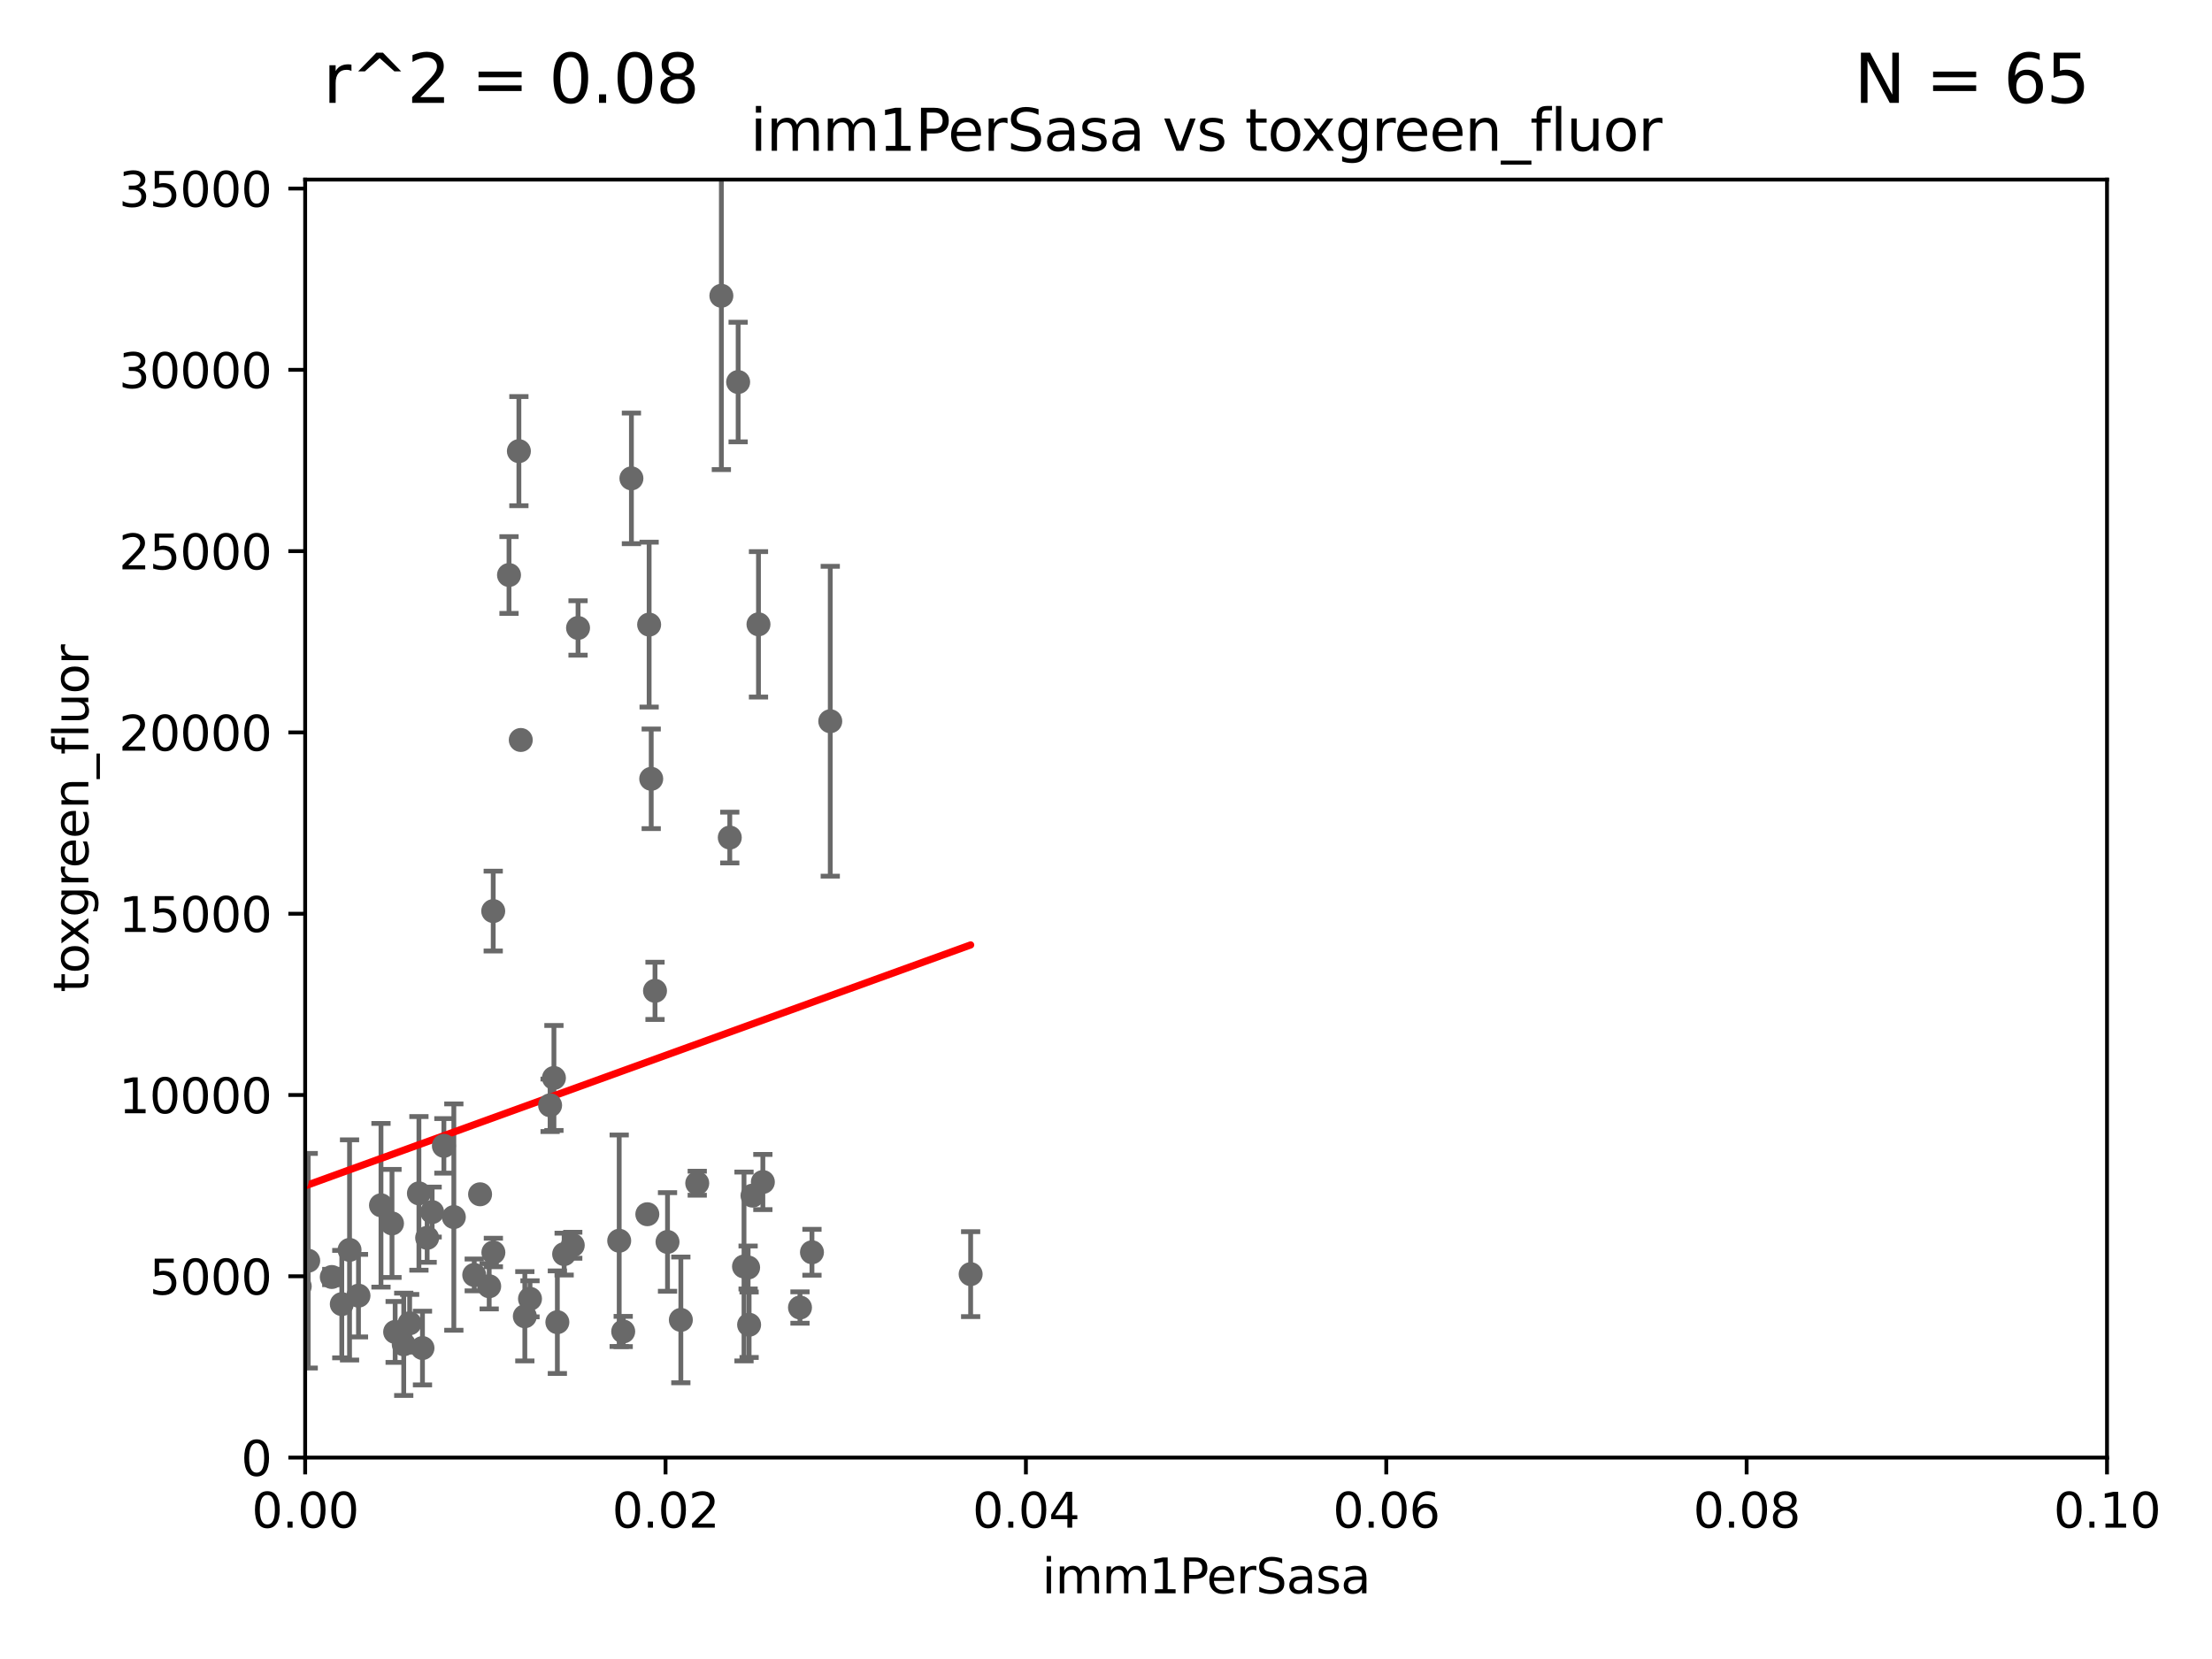 <?xml version="1.0" encoding="utf-8" standalone="no"?>
<!DOCTYPE svg PUBLIC "-//W3C//DTD SVG 1.1//EN"
  "http://www.w3.org/Graphics/SVG/1.1/DTD/svg11.dtd">
<svg xmlns:xlink="http://www.w3.org/1999/xlink" width="460.8pt" height="345.6pt" viewBox="0 0 460.8 345.6" xmlns="http://www.w3.org/2000/svg" version="1.1">
 <defs>
  <style type="text/css">*{stroke-linejoin: round; stroke-linecap: butt}</style>
 </defs>
 <g id="figure_1">
  <g id="patch_1">
   <path d="M 0 345.6 
L 460.8 345.6 
L 460.8 0 
L 0 0 
z
" style="fill: #ffffff"/>
  </g>
  <g id="axes_1">
   <g id="patch_2">
    <path d="M 63.571 303.64 
L 438.93 303.64 
L 438.93 37.411 
L 63.571 37.411 
z
" style="fill: #ffffff"/>
   </g>
   <g id="PathCollection_1">
    <defs>
     <path id="m322f64e7a5" d="M 0 1.118 
C 0.297 1.118 0.581 1 0.791 0.791 
C 1 0.581 1.118 0.297 1.118 0 
C 1.118 -0.297 1 -0.581 0.791 -0.791 
C 0.581 -1 0.297 -1.118 0 -1.118 
C -0.297 -1.118 -0.581 -1 -0.791 -0.791 
C -1 -0.581 -1.118 -0.297 -1.118 0 
C -1.118 0.297 -1 0.581 -0.791 0.791 
C -0.581 1 -0.297 1.118 0 1.118 
z
" style="stroke: #696969"/>
    </defs>
    <g clip-path="url(#p78a5e88f27)">
     <use xlink:href="#m322f64e7a5" x="169.147" y="260.87" style="fill: #696969; stroke: #696969"/>
     <use xlink:href="#m322f64e7a5" x="69.116" y="266.021" style="fill: #696969; stroke: #696969"/>
     <use xlink:href="#m322f64e7a5" x="110.41" y="270.567" style="fill: #696969; stroke: #696969"/>
     <use xlink:href="#m322f64e7a5" x="108.095" y="93.983" style="fill: #696969; stroke: #696969"/>
     <use xlink:href="#m322f64e7a5" x="98.792" y="265.591" style="fill: #696969; stroke: #696969"/>
     <use xlink:href="#m322f64e7a5" x="11.634" y="257.15" style="fill: #696969; stroke: #696969"/>
     <use xlink:href="#m322f64e7a5" x="114.597" y="230.255" style="fill: #696969; stroke: #696969"/>
     <use xlink:href="#m322f64e7a5" x="72.817" y="260.378" style="fill: #696969; stroke: #696969"/>
     <use xlink:href="#m322f64e7a5" x="87.269" y="248.602" style="fill: #696969; stroke: #696969"/>
     <use xlink:href="#m322f64e7a5" x="155.845" y="264.042" style="fill: #696969; stroke: #696969"/>
     <use xlink:href="#m322f64e7a5" x="47.36" y="164.396" style="fill: #696969; stroke: #696969"/>
     <use xlink:href="#m322f64e7a5" x="116.109" y="275.435" style="fill: #696969; stroke: #696969"/>
     <use xlink:href="#m322f64e7a5" x="62.439" y="267.964" style="fill: #696969; stroke: #696969"/>
     <use xlink:href="#m322f64e7a5" x="134.851" y="252.947" style="fill: #696969; stroke: #696969"/>
     <use xlink:href="#m322f64e7a5" x="120.418" y="130.815" style="fill: #696969; stroke: #696969"/>
     <use xlink:href="#m322f64e7a5" x="156.053" y="275.967" style="fill: #696969; stroke: #696969"/>
     <use xlink:href="#m322f64e7a5" x="135.66" y="162.243" style="fill: #696969; stroke: #696969"/>
     <use xlink:href="#m322f64e7a5" x="102.747" y="189.794" style="fill: #696969; stroke: #696969"/>
     <use xlink:href="#m322f64e7a5" x="158.917" y="246.235" style="fill: #696969; stroke: #696969"/>
     <use xlink:href="#m322f64e7a5" x="128.99" y="258.47" style="fill: #696969; stroke: #696969"/>
     <use xlink:href="#m322f64e7a5" x="172.958" y="150.246" style="fill: #696969; stroke: #696969"/>
     <use xlink:href="#m322f64e7a5" x="152.027" y="174.48" style="fill: #696969; stroke: #696969"/>
     <use xlink:href="#m322f64e7a5" x="154.991" y="263.833" style="fill: #696969; stroke: #696969"/>
     <use xlink:href="#m322f64e7a5" x="84.106" y="280.043" style="fill: #696969; stroke: #696969"/>
     <use xlink:href="#m322f64e7a5" x="55.434" y="260.724" style="fill: #696969; stroke: #696969"/>
     <use xlink:href="#m322f64e7a5" x="64.206" y="262.632" style="fill: #696969; stroke: #696969"/>
     <use xlink:href="#m322f64e7a5" x="100.01" y="248.793" style="fill: #696969; stroke: #696969"/>
     <use xlink:href="#m322f64e7a5" x="166.652" y="272.382" style="fill: #696969; stroke: #696969"/>
     <use xlink:href="#m322f64e7a5" x="119.315" y="259.408" style="fill: #696969; stroke: #696969"/>
     <use xlink:href="#m322f64e7a5" x="94.542" y="253.538" style="fill: #696969; stroke: #696969"/>
     <use xlink:href="#m322f64e7a5" x="90.023" y="252.496" style="fill: #696969; stroke: #696969"/>
     <use xlink:href="#m322f64e7a5" x="129.825" y="277.375" style="fill: #696969; stroke: #696969"/>
     <use xlink:href="#m322f64e7a5" x="139.056" y="258.72" style="fill: #696969; stroke: #696969"/>
     <use xlink:href="#m322f64e7a5" x="117.522" y="261.249" style="fill: #696969; stroke: #696969"/>
     <use xlink:href="#m322f64e7a5" x="88.984" y="257.865" style="fill: #696969; stroke: #696969"/>
     <use xlink:href="#m322f64e7a5" x="141.833" y="274.96" style="fill: #696969; stroke: #696969"/>
     <use xlink:href="#m322f64e7a5" x="85.34" y="275.661" style="fill: #696969; stroke: #696969"/>
     <use xlink:href="#m322f64e7a5" x="115.394" y="224.561" style="fill: #696969; stroke: #696969"/>
     <use xlink:href="#m322f64e7a5" x="61.826" y="245.982" style="fill: #696969; stroke: #696969"/>
     <use xlink:href="#m322f64e7a5" x="82.317" y="277.466" style="fill: #696969; stroke: #696969"/>
     <use xlink:href="#m322f64e7a5" x="135.226" y="130.114" style="fill: #696969; stroke: #696969"/>
     <use xlink:href="#m322f64e7a5" x="150.273" y="61.614" style="fill: #696969; stroke: #696969"/>
     <use xlink:href="#m322f64e7a5" x="-1" y="252.993" style="fill: #696969; stroke: #696969"/>
     <use xlink:href="#m322f64e7a5" x="-1" y="257.226" style="fill: #696969; stroke: #696969"/>
     <use xlink:href="#m322f64e7a5" x="81.66" y="254.86" style="fill: #696969; stroke: #696969"/>
     <use xlink:href="#m322f64e7a5" x="131.536" y="99.654" style="fill: #696969; stroke: #696969"/>
     <use xlink:href="#m322f64e7a5" x="102.779" y="260.914" style="fill: #696969; stroke: #696969"/>
     <use xlink:href="#m322f64e7a5" x="101.907" y="267.952" style="fill: #696969; stroke: #696969"/>
     <use xlink:href="#m322f64e7a5" x="-1" y="270.32" style="fill: #696969; stroke: #696969"/>
     <use xlink:href="#m322f64e7a5" x="-1" y="254.536" style="fill: #696969; stroke: #696969"/>
     <use xlink:href="#m322f64e7a5" x="106.035" y="119.786" style="fill: #696969; stroke: #696969"/>
     <use xlink:href="#m322f64e7a5" x="202.203" y="265.426" style="fill: #696969; stroke: #696969"/>
     <use xlink:href="#m322f64e7a5" x="36.19" y="267.827" style="fill: #696969; stroke: #696969"/>
     <use xlink:href="#m322f64e7a5" x="153.769" y="79.585" style="fill: #696969; stroke: #696969"/>
     <use xlink:href="#m322f64e7a5" x="136.451" y="206.41" style="fill: #696969; stroke: #696969"/>
     <use xlink:href="#m322f64e7a5" x="88.01" y="280.823" style="fill: #696969; stroke: #696969"/>
     <use xlink:href="#m322f64e7a5" x="79.367" y="251.081" style="fill: #696969; stroke: #696969"/>
     <use xlink:href="#m322f64e7a5" x="71.203" y="271.671" style="fill: #696969; stroke: #696969"/>
     <use xlink:href="#m322f64e7a5" x="74.679" y="269.91" style="fill: #696969; stroke: #696969"/>
     <use xlink:href="#m322f64e7a5" x="109.332" y="274.2" style="fill: #696969; stroke: #696969"/>
     <use xlink:href="#m322f64e7a5" x="45.73" y="236.409" style="fill: #696969; stroke: #696969"/>
     <use xlink:href="#m322f64e7a5" x="92.469" y="238.701" style="fill: #696969; stroke: #696969"/>
     <use xlink:href="#m322f64e7a5" x="108.485" y="154.151" style="fill: #696969; stroke: #696969"/>
     <use xlink:href="#m322f64e7a5" x="145.249" y="246.485" style="fill: #696969; stroke: #696969"/>
     <use xlink:href="#m322f64e7a5" x="156.761" y="249.07" style="fill: #696969; stroke: #696969"/>
     <use xlink:href="#m322f64e7a5" x="1.664" y="262.61" style="fill: #696969; stroke: #696969"/>
     <use xlink:href="#m322f64e7a5" x="158.007" y="130.059" style="fill: #696969; stroke: #696969"/>
    </g>
   </g>
   <g id="matplotlib.axis_1">
    <g id="xtick_1">
     <g id="line2d_1">
      <defs>
       <path id="m49e3414274" d="M 0 0 
L 0 3.5 
" style="stroke: #000000; stroke-width: 0.8"/>
      </defs>
      <g>
       <use xlink:href="#m49e3414274" x="63.571" y="303.64" style="stroke: #000000; stroke-width: 0.8"/>
      </g>
     </g>
     <g id="text_1">
      <!-- 0.00 -->
      <g transform="translate(52.438 318.238)scale(0.1 -0.1)">
       <defs>
        <path id="DejaVuSans-30" d="M 2034 4250 
Q 1547 4250 1301 3770 
Q 1056 3291 1056 2328 
Q 1056 1369 1301 889 
Q 1547 409 2034 409 
Q 2525 409 2770 889 
Q 3016 1369 3016 2328 
Q 3016 3291 2770 3770 
Q 2525 4250 2034 4250 
z
M 2034 4750 
Q 2819 4750 3233 4129 
Q 3647 3509 3647 2328 
Q 3647 1150 3233 529 
Q 2819 -91 2034 -91 
Q 1250 -91 836 529 
Q 422 1150 422 2328 
Q 422 3509 836 4129 
Q 1250 4750 2034 4750 
z
" transform="scale(0.016)"/>
        <path id="DejaVuSans-2e" d="M 684 794 
L 1344 794 
L 1344 0 
L 684 0 
L 684 794 
z
" transform="scale(0.016)"/>
       </defs>
       <use xlink:href="#DejaVuSans-30"/>
       <use xlink:href="#DejaVuSans-2e" x="63.623"/>
       <use xlink:href="#DejaVuSans-30" x="95.41"/>
       <use xlink:href="#DejaVuSans-30" x="159.033"/>
      </g>
     </g>
    </g>
    <g id="xtick_2">
     <g id="line2d_2">
      <g>
       <use xlink:href="#m49e3414274" x="138.643" y="303.64" style="stroke: #000000; stroke-width: 0.8"/>
      </g>
     </g>
     <g id="text_2">
      <!-- 0.02 -->
      <g transform="translate(127.51 318.238)scale(0.1 -0.1)">
       <defs>
        <path id="DejaVuSans-32" d="M 1228 531 
L 3431 531 
L 3431 0 
L 469 0 
L 469 531 
Q 828 903 1448 1529 
Q 2069 2156 2228 2338 
Q 2531 2678 2651 2914 
Q 2772 3150 2772 3378 
Q 2772 3750 2511 3984 
Q 2250 4219 1831 4219 
Q 1534 4219 1204 4116 
Q 875 4013 500 3803 
L 500 4441 
Q 881 4594 1212 4672 
Q 1544 4750 1819 4750 
Q 2544 4750 2975 4387 
Q 3406 4025 3406 3419 
Q 3406 3131 3298 2873 
Q 3191 2616 2906 2266 
Q 2828 2175 2409 1742 
Q 1991 1309 1228 531 
z
" transform="scale(0.016)"/>
       </defs>
       <use xlink:href="#DejaVuSans-30"/>
       <use xlink:href="#DejaVuSans-2e" x="63.623"/>
       <use xlink:href="#DejaVuSans-30" x="95.41"/>
       <use xlink:href="#DejaVuSans-32" x="159.033"/>
      </g>
     </g>
    </g>
    <g id="xtick_3">
     <g id="line2d_3">
      <g>
       <use xlink:href="#m49e3414274" x="213.715" y="303.64" style="stroke: #000000; stroke-width: 0.8"/>
      </g>
     </g>
     <g id="text_3">
      <!-- 0.04 -->
      <g transform="translate(202.582 318.238)scale(0.1 -0.1)">
       <defs>
        <path id="DejaVuSans-34" d="M 2419 4116 
L 825 1625 
L 2419 1625 
L 2419 4116 
z
M 2253 4666 
L 3047 4666 
L 3047 1625 
L 3713 1625 
L 3713 1100 
L 3047 1100 
L 3047 0 
L 2419 0 
L 2419 1100 
L 313 1100 
L 313 1709 
L 2253 4666 
z
" transform="scale(0.016)"/>
       </defs>
       <use xlink:href="#DejaVuSans-30"/>
       <use xlink:href="#DejaVuSans-2e" x="63.623"/>
       <use xlink:href="#DejaVuSans-30" x="95.41"/>
       <use xlink:href="#DejaVuSans-34" x="159.033"/>
      </g>
     </g>
    </g>
    <g id="xtick_4">
     <g id="line2d_4">
      <g>
       <use xlink:href="#m49e3414274" x="288.786" y="303.64" style="stroke: #000000; stroke-width: 0.8"/>
      </g>
     </g>
     <g id="text_4">
      <!-- 0.06 -->
      <g transform="translate(277.654 318.238)scale(0.1 -0.1)">
       <defs>
        <path id="DejaVuSans-36" d="M 2113 2584 
Q 1688 2584 1439 2293 
Q 1191 2003 1191 1497 
Q 1191 994 1439 701 
Q 1688 409 2113 409 
Q 2538 409 2786 701 
Q 3034 994 3034 1497 
Q 3034 2003 2786 2293 
Q 2538 2584 2113 2584 
z
M 3366 4563 
L 3366 3988 
Q 3128 4100 2886 4159 
Q 2644 4219 2406 4219 
Q 1781 4219 1451 3797 
Q 1122 3375 1075 2522 
Q 1259 2794 1537 2939 
Q 1816 3084 2150 3084 
Q 2853 3084 3261 2657 
Q 3669 2231 3669 1497 
Q 3669 778 3244 343 
Q 2819 -91 2113 -91 
Q 1303 -91 875 529 
Q 447 1150 447 2328 
Q 447 3434 972 4092 
Q 1497 4750 2381 4750 
Q 2619 4750 2861 4703 
Q 3103 4656 3366 4563 
z
" transform="scale(0.016)"/>
       </defs>
       <use xlink:href="#DejaVuSans-30"/>
       <use xlink:href="#DejaVuSans-2e" x="63.623"/>
       <use xlink:href="#DejaVuSans-30" x="95.41"/>
       <use xlink:href="#DejaVuSans-36" x="159.033"/>
      </g>
     </g>
    </g>
    <g id="xtick_5">
     <g id="line2d_5">
      <g>
       <use xlink:href="#m49e3414274" x="363.858" y="303.64" style="stroke: #000000; stroke-width: 0.8"/>
      </g>
     </g>
     <g id="text_5">
      <!-- 0.08 -->
      <g transform="translate(352.725 318.238)scale(0.1 -0.1)">
       <defs>
        <path id="DejaVuSans-38" d="M 2034 2216 
Q 1584 2216 1326 1975 
Q 1069 1734 1069 1313 
Q 1069 891 1326 650 
Q 1584 409 2034 409 
Q 2484 409 2743 651 
Q 3003 894 3003 1313 
Q 3003 1734 2745 1975 
Q 2488 2216 2034 2216 
z
M 1403 2484 
Q 997 2584 770 2862 
Q 544 3141 544 3541 
Q 544 4100 942 4425 
Q 1341 4750 2034 4750 
Q 2731 4750 3128 4425 
Q 3525 4100 3525 3541 
Q 3525 3141 3298 2862 
Q 3072 2584 2669 2484 
Q 3125 2378 3379 2068 
Q 3634 1759 3634 1313 
Q 3634 634 3220 271 
Q 2806 -91 2034 -91 
Q 1263 -91 848 271 
Q 434 634 434 1313 
Q 434 1759 690 2068 
Q 947 2378 1403 2484 
z
M 1172 3481 
Q 1172 3119 1398 2916 
Q 1625 2713 2034 2713 
Q 2441 2713 2670 2916 
Q 2900 3119 2900 3481 
Q 2900 3844 2670 4047 
Q 2441 4250 2034 4250 
Q 1625 4250 1398 4047 
Q 1172 3844 1172 3481 
z
" transform="scale(0.016)"/>
       </defs>
       <use xlink:href="#DejaVuSans-30"/>
       <use xlink:href="#DejaVuSans-2e" x="63.623"/>
       <use xlink:href="#DejaVuSans-30" x="95.41"/>
       <use xlink:href="#DejaVuSans-38" x="159.033"/>
      </g>
     </g>
    </g>
    <g id="xtick_6">
     <g id="line2d_6">
      <g>
       <use xlink:href="#m49e3414274" x="438.93" y="303.64" style="stroke: #000000; stroke-width: 0.8"/>
      </g>
     </g>
     <g id="text_6">
      <!-- 0.10 -->
      <g transform="translate(427.797 318.238)scale(0.1 -0.1)">
       <defs>
        <path id="DejaVuSans-31" d="M 794 531 
L 1825 531 
L 1825 4091 
L 703 3866 
L 703 4441 
L 1819 4666 
L 2450 4666 
L 2450 531 
L 3481 531 
L 3481 0 
L 794 0 
L 794 531 
z
" transform="scale(0.016)"/>
       </defs>
       <use xlink:href="#DejaVuSans-30"/>
       <use xlink:href="#DejaVuSans-2e" x="63.623"/>
       <use xlink:href="#DejaVuSans-31" x="95.41"/>
       <use xlink:href="#DejaVuSans-30" x="159.033"/>
      </g>
     </g>
    </g>
    <g id="text_7">
     <!-- imm1PerSasa -->
     <g transform="translate(217.067 331.917)scale(0.1 -0.1)">
      <defs>
       <path id="DejaVuSans-69" d="M 603 3500 
L 1178 3500 
L 1178 0 
L 603 0 
L 603 3500 
z
M 603 4863 
L 1178 4863 
L 1178 4134 
L 603 4134 
L 603 4863 
z
" transform="scale(0.016)"/>
       <path id="DejaVuSans-6d" d="M 3328 2828 
Q 3544 3216 3844 3400 
Q 4144 3584 4550 3584 
Q 5097 3584 5394 3201 
Q 5691 2819 5691 2113 
L 5691 0 
L 5113 0 
L 5113 2094 
Q 5113 2597 4934 2840 
Q 4756 3084 4391 3084 
Q 3944 3084 3684 2787 
Q 3425 2491 3425 1978 
L 3425 0 
L 2847 0 
L 2847 2094 
Q 2847 2600 2669 2842 
Q 2491 3084 2119 3084 
Q 1678 3084 1418 2786 
Q 1159 2488 1159 1978 
L 1159 0 
L 581 0 
L 581 3500 
L 1159 3500 
L 1159 2956 
Q 1356 3278 1631 3431 
Q 1906 3584 2284 3584 
Q 2666 3584 2933 3390 
Q 3200 3197 3328 2828 
z
" transform="scale(0.016)"/>
       <path id="DejaVuSans-50" d="M 1259 4147 
L 1259 2394 
L 2053 2394 
Q 2494 2394 2734 2622 
Q 2975 2850 2975 3272 
Q 2975 3691 2734 3919 
Q 2494 4147 2053 4147 
L 1259 4147 
z
M 628 4666 
L 2053 4666 
Q 2838 4666 3239 4311 
Q 3641 3956 3641 3272 
Q 3641 2581 3239 2228 
Q 2838 1875 2053 1875 
L 1259 1875 
L 1259 0 
L 628 0 
L 628 4666 
z
" transform="scale(0.016)"/>
       <path id="DejaVuSans-65" d="M 3597 1894 
L 3597 1613 
L 953 1613 
Q 991 1019 1311 708 
Q 1631 397 2203 397 
Q 2534 397 2845 478 
Q 3156 559 3463 722 
L 3463 178 
Q 3153 47 2828 -22 
Q 2503 -91 2169 -91 
Q 1331 -91 842 396 
Q 353 884 353 1716 
Q 353 2575 817 3079 
Q 1281 3584 2069 3584 
Q 2775 3584 3186 3129 
Q 3597 2675 3597 1894 
z
M 3022 2063 
Q 3016 2534 2758 2815 
Q 2500 3097 2075 3097 
Q 1594 3097 1305 2825 
Q 1016 2553 972 2059 
L 3022 2063 
z
" transform="scale(0.016)"/>
       <path id="DejaVuSans-72" d="M 2631 2963 
Q 2534 3019 2420 3045 
Q 2306 3072 2169 3072 
Q 1681 3072 1420 2755 
Q 1159 2438 1159 1844 
L 1159 0 
L 581 0 
L 581 3500 
L 1159 3500 
L 1159 2956 
Q 1341 3275 1631 3429 
Q 1922 3584 2338 3584 
Q 2397 3584 2469 3576 
Q 2541 3569 2628 3553 
L 2631 2963 
z
" transform="scale(0.016)"/>
       <path id="DejaVuSans-53" d="M 3425 4513 
L 3425 3897 
Q 3066 4069 2747 4153 
Q 2428 4238 2131 4238 
Q 1616 4238 1336 4038 
Q 1056 3838 1056 3469 
Q 1056 3159 1242 3001 
Q 1428 2844 1947 2747 
L 2328 2669 
Q 3034 2534 3370 2195 
Q 3706 1856 3706 1288 
Q 3706 609 3251 259 
Q 2797 -91 1919 -91 
Q 1588 -91 1214 -16 
Q 841 59 441 206 
L 441 856 
Q 825 641 1194 531 
Q 1563 422 1919 422 
Q 2459 422 2753 634 
Q 3047 847 3047 1241 
Q 3047 1584 2836 1778 
Q 2625 1972 2144 2069 
L 1759 2144 
Q 1053 2284 737 2584 
Q 422 2884 422 3419 
Q 422 4038 858 4394 
Q 1294 4750 2059 4750 
Q 2388 4750 2728 4690 
Q 3069 4631 3425 4513 
z
" transform="scale(0.016)"/>
       <path id="DejaVuSans-61" d="M 2194 1759 
Q 1497 1759 1228 1600 
Q 959 1441 959 1056 
Q 959 750 1161 570 
Q 1363 391 1709 391 
Q 2188 391 2477 730 
Q 2766 1069 2766 1631 
L 2766 1759 
L 2194 1759 
z
M 3341 1997 
L 3341 0 
L 2766 0 
L 2766 531 
Q 2569 213 2275 61 
Q 1981 -91 1556 -91 
Q 1019 -91 701 211 
Q 384 513 384 1019 
Q 384 1609 779 1909 
Q 1175 2209 1959 2209 
L 2766 2209 
L 2766 2266 
Q 2766 2663 2505 2880 
Q 2244 3097 1772 3097 
Q 1472 3097 1187 3025 
Q 903 2953 641 2809 
L 641 3341 
Q 956 3463 1253 3523 
Q 1550 3584 1831 3584 
Q 2591 3584 2966 3190 
Q 3341 2797 3341 1997 
z
" transform="scale(0.016)"/>
       <path id="DejaVuSans-73" d="M 2834 3397 
L 2834 2853 
Q 2591 2978 2328 3040 
Q 2066 3103 1784 3103 
Q 1356 3103 1142 2972 
Q 928 2841 928 2578 
Q 928 2378 1081 2264 
Q 1234 2150 1697 2047 
L 1894 2003 
Q 2506 1872 2764 1633 
Q 3022 1394 3022 966 
Q 3022 478 2636 193 
Q 2250 -91 1575 -91 
Q 1294 -91 989 -36 
Q 684 19 347 128 
L 347 722 
Q 666 556 975 473 
Q 1284 391 1588 391 
Q 1994 391 2212 530 
Q 2431 669 2431 922 
Q 2431 1156 2273 1281 
Q 2116 1406 1581 1522 
L 1381 1569 
Q 847 1681 609 1914 
Q 372 2147 372 2553 
Q 372 3047 722 3315 
Q 1072 3584 1716 3584 
Q 2034 3584 2315 3537 
Q 2597 3491 2834 3397 
z
" transform="scale(0.016)"/>
      </defs>
      <use xlink:href="#DejaVuSans-69"/>
      <use xlink:href="#DejaVuSans-6d" x="27.783"/>
      <use xlink:href="#DejaVuSans-6d" x="125.195"/>
      <use xlink:href="#DejaVuSans-31" x="222.607"/>
      <use xlink:href="#DejaVuSans-50" x="286.23"/>
      <use xlink:href="#DejaVuSans-65" x="342.908"/>
      <use xlink:href="#DejaVuSans-72" x="404.432"/>
      <use xlink:href="#DejaVuSans-53" x="445.545"/>
      <use xlink:href="#DejaVuSans-61" x="509.021"/>
      <use xlink:href="#DejaVuSans-73" x="570.301"/>
      <use xlink:href="#DejaVuSans-61" x="622.4"/>
     </g>
    </g>
   </g>
   <g id="matplotlib.axis_2">
    <g id="ytick_1">
     <g id="line2d_7">
      <defs>
       <path id="m188aa47c24" d="M 0 0 
L -3.5 0 
" style="stroke: #000000; stroke-width: 0.8"/>
      </defs>
      <g>
       <use xlink:href="#m188aa47c24" x="63.571" y="303.64" style="stroke: #000000; stroke-width: 0.8"/>
      </g>
     </g>
     <g id="text_8">
      <!-- 0 -->
      <g transform="translate(50.209 307.439)scale(0.1 -0.1)">
       <use xlink:href="#DejaVuSans-30"/>
      </g>
     </g>
    </g>
    <g id="ytick_2">
     <g id="line2d_8">
      <g>
       <use xlink:href="#m188aa47c24" x="63.571" y="265.874" style="stroke: #000000; stroke-width: 0.8"/>
      </g>
     </g>
     <g id="text_9">
      <!-- 5000 -->
      <g transform="translate(31.121 269.673)scale(0.1 -0.1)">
       <defs>
        <path id="DejaVuSans-35" d="M 691 4666 
L 3169 4666 
L 3169 4134 
L 1269 4134 
L 1269 2991 
Q 1406 3038 1543 3061 
Q 1681 3084 1819 3084 
Q 2600 3084 3056 2656 
Q 3513 2228 3513 1497 
Q 3513 744 3044 326 
Q 2575 -91 1722 -91 
Q 1428 -91 1123 -41 
Q 819 9 494 109 
L 494 744 
Q 775 591 1075 516 
Q 1375 441 1709 441 
Q 2250 441 2565 725 
Q 2881 1009 2881 1497 
Q 2881 1984 2565 2268 
Q 2250 2553 1709 2553 
Q 1456 2553 1204 2497 
Q 953 2441 691 2322 
L 691 4666 
z
" transform="scale(0.016)"/>
       </defs>
       <use xlink:href="#DejaVuSans-35"/>
       <use xlink:href="#DejaVuSans-30" x="63.623"/>
       <use xlink:href="#DejaVuSans-30" x="127.246"/>
       <use xlink:href="#DejaVuSans-30" x="190.869"/>
      </g>
     </g>
    </g>
    <g id="ytick_3">
     <g id="line2d_9">
      <g>
       <use xlink:href="#m188aa47c24" x="63.571" y="228.108" style="stroke: #000000; stroke-width: 0.8"/>
      </g>
     </g>
     <g id="text_10">
      <!-- 10000 -->
      <g transform="translate(24.759 231.907)scale(0.1 -0.1)">
       <use xlink:href="#DejaVuSans-31"/>
       <use xlink:href="#DejaVuSans-30" x="63.623"/>
       <use xlink:href="#DejaVuSans-30" x="127.246"/>
       <use xlink:href="#DejaVuSans-30" x="190.869"/>
       <use xlink:href="#DejaVuSans-30" x="254.492"/>
      </g>
     </g>
    </g>
    <g id="ytick_4">
     <g id="line2d_10">
      <g>
       <use xlink:href="#m188aa47c24" x="63.571" y="190.342" style="stroke: #000000; stroke-width: 0.8"/>
      </g>
     </g>
     <g id="text_11">
      <!-- 15000 -->
      <g transform="translate(24.759 194.141)scale(0.1 -0.1)">
       <use xlink:href="#DejaVuSans-31"/>
       <use xlink:href="#DejaVuSans-35" x="63.623"/>
       <use xlink:href="#DejaVuSans-30" x="127.246"/>
       <use xlink:href="#DejaVuSans-30" x="190.869"/>
       <use xlink:href="#DejaVuSans-30" x="254.492"/>
      </g>
     </g>
    </g>
    <g id="ytick_5">
     <g id="line2d_11">
      <g>
       <use xlink:href="#m188aa47c24" x="63.571" y="152.576" style="stroke: #000000; stroke-width: 0.8"/>
      </g>
     </g>
     <g id="text_12">
      <!-- 20000 -->
      <g transform="translate(24.759 156.375)scale(0.1 -0.1)">
       <use xlink:href="#DejaVuSans-32"/>
       <use xlink:href="#DejaVuSans-30" x="63.623"/>
       <use xlink:href="#DejaVuSans-30" x="127.246"/>
       <use xlink:href="#DejaVuSans-30" x="190.869"/>
       <use xlink:href="#DejaVuSans-30" x="254.492"/>
      </g>
     </g>
    </g>
    <g id="ytick_6">
     <g id="line2d_12">
      <g>
       <use xlink:href="#m188aa47c24" x="63.571" y="114.81" style="stroke: #000000; stroke-width: 0.8"/>
      </g>
     </g>
     <g id="text_13">
      <!-- 25000 -->
      <g transform="translate(24.759 118.609)scale(0.1 -0.1)">
       <use xlink:href="#DejaVuSans-32"/>
       <use xlink:href="#DejaVuSans-35" x="63.623"/>
       <use xlink:href="#DejaVuSans-30" x="127.246"/>
       <use xlink:href="#DejaVuSans-30" x="190.869"/>
       <use xlink:href="#DejaVuSans-30" x="254.492"/>
      </g>
     </g>
    </g>
    <g id="ytick_7">
     <g id="line2d_13">
      <g>
       <use xlink:href="#m188aa47c24" x="63.571" y="77.044" style="stroke: #000000; stroke-width: 0.8"/>
      </g>
     </g>
     <g id="text_14">
      <!-- 30000 -->
      <g transform="translate(24.759 80.844)scale(0.1 -0.1)">
       <defs>
        <path id="DejaVuSans-33" d="M 2597 2516 
Q 3050 2419 3304 2112 
Q 3559 1806 3559 1356 
Q 3559 666 3084 287 
Q 2609 -91 1734 -91 
Q 1441 -91 1130 -33 
Q 819 25 488 141 
L 488 750 
Q 750 597 1062 519 
Q 1375 441 1716 441 
Q 2309 441 2620 675 
Q 2931 909 2931 1356 
Q 2931 1769 2642 2001 
Q 2353 2234 1838 2234 
L 1294 2234 
L 1294 2753 
L 1863 2753 
Q 2328 2753 2575 2939 
Q 2822 3125 2822 3475 
Q 2822 3834 2567 4026 
Q 2313 4219 1838 4219 
Q 1578 4219 1281 4162 
Q 984 4106 628 3988 
L 628 4550 
Q 988 4650 1302 4700 
Q 1616 4750 1894 4750 
Q 2613 4750 3031 4423 
Q 3450 4097 3450 3541 
Q 3450 3153 3228 2886 
Q 3006 2619 2597 2516 
z
" transform="scale(0.016)"/>
       </defs>
       <use xlink:href="#DejaVuSans-33"/>
       <use xlink:href="#DejaVuSans-30" x="63.623"/>
       <use xlink:href="#DejaVuSans-30" x="127.246"/>
       <use xlink:href="#DejaVuSans-30" x="190.869"/>
       <use xlink:href="#DejaVuSans-30" x="254.492"/>
      </g>
     </g>
    </g>
    <g id="ytick_8">
     <g id="line2d_14">
      <g>
       <use xlink:href="#m188aa47c24" x="63.571" y="39.278" style="stroke: #000000; stroke-width: 0.8"/>
      </g>
     </g>
     <g id="text_15">
      <!-- 35000 -->
      <g transform="translate(24.759 43.078)scale(0.1 -0.1)">
       <use xlink:href="#DejaVuSans-33"/>
       <use xlink:href="#DejaVuSans-35" x="63.623"/>
       <use xlink:href="#DejaVuSans-30" x="127.246"/>
       <use xlink:href="#DejaVuSans-30" x="190.869"/>
       <use xlink:href="#DejaVuSans-30" x="254.492"/>
      </g>
     </g>
    </g>
    <g id="text_16">
     <!-- toxgreen_fluor -->
     <g transform="translate(18.401 206.72)rotate(-90)scale(0.1 -0.1)">
      <defs>
       <path id="DejaVuSans-74" d="M 1172 4494 
L 1172 3500 
L 2356 3500 
L 2356 3053 
L 1172 3053 
L 1172 1153 
Q 1172 725 1289 603 
Q 1406 481 1766 481 
L 2356 481 
L 2356 0 
L 1766 0 
Q 1100 0 847 248 
Q 594 497 594 1153 
L 594 3053 
L 172 3053 
L 172 3500 
L 594 3500 
L 594 4494 
L 1172 4494 
z
" transform="scale(0.016)"/>
       <path id="DejaVuSans-6f" d="M 1959 3097 
Q 1497 3097 1228 2736 
Q 959 2375 959 1747 
Q 959 1119 1226 758 
Q 1494 397 1959 397 
Q 2419 397 2687 759 
Q 2956 1122 2956 1747 
Q 2956 2369 2687 2733 
Q 2419 3097 1959 3097 
z
M 1959 3584 
Q 2709 3584 3137 3096 
Q 3566 2609 3566 1747 
Q 3566 888 3137 398 
Q 2709 -91 1959 -91 
Q 1206 -91 779 398 
Q 353 888 353 1747 
Q 353 2609 779 3096 
Q 1206 3584 1959 3584 
z
" transform="scale(0.016)"/>
       <path id="DejaVuSans-78" d="M 3513 3500 
L 2247 1797 
L 3578 0 
L 2900 0 
L 1881 1375 
L 863 0 
L 184 0 
L 1544 1831 
L 300 3500 
L 978 3500 
L 1906 2253 
L 2834 3500 
L 3513 3500 
z
" transform="scale(0.016)"/>
       <path id="DejaVuSans-67" d="M 2906 1791 
Q 2906 2416 2648 2759 
Q 2391 3103 1925 3103 
Q 1463 3103 1205 2759 
Q 947 2416 947 1791 
Q 947 1169 1205 825 
Q 1463 481 1925 481 
Q 2391 481 2648 825 
Q 2906 1169 2906 1791 
z
M 3481 434 
Q 3481 -459 3084 -895 
Q 2688 -1331 1869 -1331 
Q 1566 -1331 1297 -1286 
Q 1028 -1241 775 -1147 
L 775 -588 
Q 1028 -725 1275 -790 
Q 1522 -856 1778 -856 
Q 2344 -856 2625 -561 
Q 2906 -266 2906 331 
L 2906 616 
Q 2728 306 2450 153 
Q 2172 0 1784 0 
Q 1141 0 747 490 
Q 353 981 353 1791 
Q 353 2603 747 3093 
Q 1141 3584 1784 3584 
Q 2172 3584 2450 3431 
Q 2728 3278 2906 2969 
L 2906 3500 
L 3481 3500 
L 3481 434 
z
" transform="scale(0.016)"/>
       <path id="DejaVuSans-6e" d="M 3513 2113 
L 3513 0 
L 2938 0 
L 2938 2094 
Q 2938 2591 2744 2837 
Q 2550 3084 2163 3084 
Q 1697 3084 1428 2787 
Q 1159 2491 1159 1978 
L 1159 0 
L 581 0 
L 581 3500 
L 1159 3500 
L 1159 2956 
Q 1366 3272 1645 3428 
Q 1925 3584 2291 3584 
Q 2894 3584 3203 3211 
Q 3513 2838 3513 2113 
z
" transform="scale(0.016)"/>
       <path id="DejaVuSans-5f" d="M 3263 -1063 
L 3263 -1509 
L -63 -1509 
L -63 -1063 
L 3263 -1063 
z
" transform="scale(0.016)"/>
       <path id="DejaVuSans-66" d="M 2375 4863 
L 2375 4384 
L 1825 4384 
Q 1516 4384 1395 4259 
Q 1275 4134 1275 3809 
L 1275 3500 
L 2222 3500 
L 2222 3053 
L 1275 3053 
L 1275 0 
L 697 0 
L 697 3053 
L 147 3053 
L 147 3500 
L 697 3500 
L 697 3744 
Q 697 4328 969 4595 
Q 1241 4863 1831 4863 
L 2375 4863 
z
" transform="scale(0.016)"/>
       <path id="DejaVuSans-6c" d="M 603 4863 
L 1178 4863 
L 1178 0 
L 603 0 
L 603 4863 
z
" transform="scale(0.016)"/>
       <path id="DejaVuSans-75" d="M 544 1381 
L 544 3500 
L 1119 3500 
L 1119 1403 
Q 1119 906 1312 657 
Q 1506 409 1894 409 
Q 2359 409 2629 706 
Q 2900 1003 2900 1516 
L 2900 3500 
L 3475 3500 
L 3475 0 
L 2900 0 
L 2900 538 
Q 2691 219 2414 64 
Q 2138 -91 1772 -91 
Q 1169 -91 856 284 
Q 544 659 544 1381 
z
M 1991 3584 
L 1991 3584 
z
" transform="scale(0.016)"/>
      </defs>
      <use xlink:href="#DejaVuSans-74"/>
      <use xlink:href="#DejaVuSans-6f" x="39.209"/>
      <use xlink:href="#DejaVuSans-78" x="97.266"/>
      <use xlink:href="#DejaVuSans-67" x="156.445"/>
      <use xlink:href="#DejaVuSans-72" x="219.922"/>
      <use xlink:href="#DejaVuSans-65" x="258.785"/>
      <use xlink:href="#DejaVuSans-65" x="320.309"/>
      <use xlink:href="#DejaVuSans-6e" x="381.832"/>
      <use xlink:href="#DejaVuSans-5f" x="445.211"/>
      <use xlink:href="#DejaVuSans-66" x="495.211"/>
      <use xlink:href="#DejaVuSans-6c" x="530.416"/>
      <use xlink:href="#DejaVuSans-75" x="558.199"/>
      <use xlink:href="#DejaVuSans-6f" x="621.578"/>
      <use xlink:href="#DejaVuSans-72" x="682.76"/>
     </g>
    </g>
   </g>
   <g id="LineCollection_1">
    <path d="M 169.147 265.648 
L 169.147 256.093 
" clip-path="url(#p78a5e88f27)" style="fill: none; stroke: #696969"/>
    <path d="M 69.116 267.626 
L 69.116 264.416 
" clip-path="url(#p78a5e88f27)" style="fill: none; stroke: #696969"/>
    <path d="M 110.41 274.323 
L 110.41 266.811 
" clip-path="url(#p78a5e88f27)" style="fill: none; stroke: #696969"/>
    <path d="M 108.095 105.352 
L 108.095 82.613 
" clip-path="url(#p78a5e88f27)" style="fill: none; stroke: #696969"/>
    <path d="M 98.792 268.906 
L 98.792 262.276 
" clip-path="url(#p78a5e88f27)" style="fill: none; stroke: #696969"/>
    <path d="M 11.634 264.937 
L 11.634 249.362 
" clip-path="url(#p78a5e88f27)" style="fill: none; stroke: #696969"/>
    <path d="M 114.597 235.721 
L 114.597 224.789 
" clip-path="url(#p78a5e88f27)" style="fill: none; stroke: #696969"/>
    <path d="M 72.817 283.314 
L 72.817 237.443 
" clip-path="url(#p78a5e88f27)" style="fill: none; stroke: #696969"/>
    <path d="M 87.269 264.606 
L 87.269 232.599 
" clip-path="url(#p78a5e88f27)" style="fill: none; stroke: #696969"/>
    <path d="M 155.845 268.515 
L 155.845 259.569 
" clip-path="url(#p78a5e88f27)" style="fill: none; stroke: #696969"/>
    <path d="M 47.36 186.281 
L 47.36 142.51 
" clip-path="url(#p78a5e88f27)" style="fill: none; stroke: #696969"/>
    <path d="M 116.109 286.119 
L 116.109 264.75 
" clip-path="url(#p78a5e88f27)" style="fill: none; stroke: #696969"/>
    <path d="M 62.439 271.341 
L 62.439 264.587 
" clip-path="url(#p78a5e88f27)" style="fill: none; stroke: #696969"/>
    <path d="M 134.851 253.886 
L 134.851 252.007 
" clip-path="url(#p78a5e88f27)" style="fill: none; stroke: #696969"/>
    <path d="M 120.418 136.483 
L 120.418 125.148 
" clip-path="url(#p78a5e88f27)" style="fill: none; stroke: #696969"/>
    <path d="M 156.053 282.783 
L 156.053 269.152 
" clip-path="url(#p78a5e88f27)" style="fill: none; stroke: #696969"/>
    <path d="M 135.66 172.618 
L 135.66 151.867 
" clip-path="url(#p78a5e88f27)" style="fill: none; stroke: #696969"/>
    <path d="M 102.747 198.109 
L 102.747 181.479 
" clip-path="url(#p78a5e88f27)" style="fill: none; stroke: #696969"/>
    <path d="M 158.917 251.981 
L 158.917 240.488 
" clip-path="url(#p78a5e88f27)" style="fill: none; stroke: #696969"/>
    <path d="M 128.99 280.499 
L 128.99 236.441 
" clip-path="url(#p78a5e88f27)" style="fill: none; stroke: #696969"/>
    <path d="M 172.958 182.519 
L 172.958 117.972 
" clip-path="url(#p78a5e88f27)" style="fill: none; stroke: #696969"/>
    <path d="M 152.027 179.771 
L 152.027 169.189 
" clip-path="url(#p78a5e88f27)" style="fill: none; stroke: #696969"/>
    <path d="M 154.991 283.505 
L 154.991 244.161 
" clip-path="url(#p78a5e88f27)" style="fill: none; stroke: #696969"/>
    <path d="M 84.106 290.703 
L 84.106 269.384 
" clip-path="url(#p78a5e88f27)" style="fill: none; stroke: #696969"/>
    <path d="M 55.434 266.558 
L 55.434 254.891 
" clip-path="url(#p78a5e88f27)" style="fill: none; stroke: #696969"/>
    <path d="M 64.206 284.983 
L 64.206 240.28 
" clip-path="url(#p78a5e88f27)" style="fill: none; stroke: #696969"/>
    <path d="M 100.01 249.487 
L 100.01 248.099 
" clip-path="url(#p78a5e88f27)" style="fill: none; stroke: #696969"/>
    <path d="M 166.652 275.653 
L 166.652 269.11 
" clip-path="url(#p78a5e88f27)" style="fill: none; stroke: #696969"/>
    <path d="M 119.315 262.116 
L 119.315 256.701 
" clip-path="url(#p78a5e88f27)" style="fill: none; stroke: #696969"/>
    <path d="M 94.542 277.116 
L 94.542 229.96 
" clip-path="url(#p78a5e88f27)" style="fill: none; stroke: #696969"/>
    <path d="M 90.023 257.701 
L 90.023 247.291 
" clip-path="url(#p78a5e88f27)" style="fill: none; stroke: #696969"/>
    <path d="M 129.825 280.522 
L 129.825 274.227 
" clip-path="url(#p78a5e88f27)" style="fill: none; stroke: #696969"/>
    <path d="M 139.056 268.99 
L 139.056 248.45 
" clip-path="url(#p78a5e88f27)" style="fill: none; stroke: #696969"/>
    <path d="M 117.522 265.608 
L 117.522 256.891 
" clip-path="url(#p78a5e88f27)" style="fill: none; stroke: #696969"/>
    <path d="M 88.984 262.957 
L 88.984 252.773 
" clip-path="url(#p78a5e88f27)" style="fill: none; stroke: #696969"/>
    <path d="M 141.833 288.055 
L 141.833 261.864 
" clip-path="url(#p78a5e88f27)" style="fill: none; stroke: #696969"/>
    <path d="M 85.34 281.673 
L 85.34 269.65 
" clip-path="url(#p78a5e88f27)" style="fill: none; stroke: #696969"/>
    <path d="M 115.394 235.496 
L 115.394 213.627 
" clip-path="url(#p78a5e88f27)" style="fill: none; stroke: #696969"/>
    <path d="M 61.826 249.765 
L 61.826 242.2 
" clip-path="url(#p78a5e88f27)" style="fill: none; stroke: #696969"/>
    <path d="M 82.317 283.809 
L 82.317 271.122 
" clip-path="url(#p78a5e88f27)" style="fill: none; stroke: #696969"/>
    <path d="M 135.226 147.286 
L 135.226 112.943 
" clip-path="url(#p78a5e88f27)" style="fill: none; stroke: #696969"/>
    <path d="M 150.273 97.825 
L 150.273 25.402 
" clip-path="url(#p78a5e88f27)" style="fill: none; stroke: #696969"/>
    <path clip-path="url(#p78a5e88f27)" style="fill: none; stroke: #696969"/>
    <path d="M 81.66 266.111 
L 81.66 243.608 
" clip-path="url(#p78a5e88f27)" style="fill: none; stroke: #696969"/>
    <path d="M 131.536 113.257 
L 131.536 86.051 
" clip-path="url(#p78a5e88f27)" style="fill: none; stroke: #696969"/>
    <path d="M 102.779 263.886 
L 102.779 257.941 
" clip-path="url(#p78a5e88f27)" style="fill: none; stroke: #696969"/>
    <path d="M 101.907 272.671 
L 101.907 263.233 
" clip-path="url(#p78a5e88f27)" style="fill: none; stroke: #696969"/>
    <path clip-path="url(#p78a5e88f27)" style="fill: none; stroke: #696969"/>
    <path d="M 106.035 127.782 
L 106.035 111.79 
" clip-path="url(#p78a5e88f27)" style="fill: none; stroke: #696969"/>
    <path d="M 202.203 274.271 
L 202.203 256.581 
" clip-path="url(#p78a5e88f27)" style="fill: none; stroke: #696969"/>
    <path d="M 36.19 273.382 
L 36.19 262.271 
" clip-path="url(#p78a5e88f27)" style="fill: none; stroke: #696969"/>
    <path d="M 153.769 92.04 
L 153.769 67.13 
" clip-path="url(#p78a5e88f27)" style="fill: none; stroke: #696969"/>
    <path d="M 136.451 212.375 
L 136.451 200.445 
" clip-path="url(#p78a5e88f27)" style="fill: none; stroke: #696969"/>
    <path d="M 88.01 288.498 
L 88.01 273.148 
" clip-path="url(#p78a5e88f27)" style="fill: none; stroke: #696969"/>
    <path d="M 79.367 268.129 
L 79.367 234.032 
" clip-path="url(#p78a5e88f27)" style="fill: none; stroke: #696969"/>
    <path d="M 71.203 282.861 
L 71.203 260.482 
" clip-path="url(#p78a5e88f27)" style="fill: none; stroke: #696969"/>
    <path d="M 74.679 278.508 
L 74.679 261.312 
" clip-path="url(#p78a5e88f27)" style="fill: none; stroke: #696969"/>
    <path d="M 109.332 283.501 
L 109.332 264.899 
" clip-path="url(#p78a5e88f27)" style="fill: none; stroke: #696969"/>
    <path d="M 45.73 270.452 
L 45.73 202.367 
" clip-path="url(#p78a5e88f27)" style="fill: none; stroke: #696969"/>
    <path d="M 92.469 244.383 
L 92.469 233.02 
" clip-path="url(#p78a5e88f27)" style="fill: none; stroke: #696969"/>
    <path d="M 108.485 154.667 
L 108.485 153.636 
" clip-path="url(#p78a5e88f27)" style="fill: none; stroke: #696969"/>
    <path d="M 145.249 248.986 
L 145.249 243.983 
" clip-path="url(#p78a5e88f27)" style="fill: none; stroke: #696969"/>
    <path d="M 156.761 249.591 
L 156.761 248.548 
" clip-path="url(#p78a5e88f27)" style="fill: none; stroke: #696969"/>
    <path d="M 1.664 265.263 
L 1.664 259.956 
" clip-path="url(#p78a5e88f27)" style="fill: none; stroke: #696969"/>
    <path d="M 158.007 145.209 
L 158.007 114.909 
" clip-path="url(#p78a5e88f27)" style="fill: none; stroke: #696969"/>
   </g>
   <g id="line2d_15">
    <defs>
     <path id="m878c3a7323" d="M 2 0 
L -2 -0 
" style="stroke: #696969"/>
    </defs>
    <g clip-path="url(#p78a5e88f27)">
     <use xlink:href="#m878c3a7323" x="169.147" y="265.648" style="fill: #696969; stroke: #696969"/>
     <use xlink:href="#m878c3a7323" x="69.116" y="267.626" style="fill: #696969; stroke: #696969"/>
     <use xlink:href="#m878c3a7323" x="110.41" y="274.323" style="fill: #696969; stroke: #696969"/>
     <use xlink:href="#m878c3a7323" x="108.095" y="105.352" style="fill: #696969; stroke: #696969"/>
     <use xlink:href="#m878c3a7323" x="98.792" y="268.906" style="fill: #696969; stroke: #696969"/>
     <use xlink:href="#m878c3a7323" x="11.634" y="264.937" style="fill: #696969; stroke: #696969"/>
     <use xlink:href="#m878c3a7323" x="114.597" y="235.721" style="fill: #696969; stroke: #696969"/>
     <use xlink:href="#m878c3a7323" x="72.817" y="283.314" style="fill: #696969; stroke: #696969"/>
     <use xlink:href="#m878c3a7323" x="87.269" y="264.606" style="fill: #696969; stroke: #696969"/>
     <use xlink:href="#m878c3a7323" x="155.845" y="268.515" style="fill: #696969; stroke: #696969"/>
     <use xlink:href="#m878c3a7323" x="47.36" y="186.281" style="fill: #696969; stroke: #696969"/>
     <use xlink:href="#m878c3a7323" x="116.109" y="286.119" style="fill: #696969; stroke: #696969"/>
     <use xlink:href="#m878c3a7323" x="62.439" y="271.341" style="fill: #696969; stroke: #696969"/>
     <use xlink:href="#m878c3a7323" x="134.851" y="253.886" style="fill: #696969; stroke: #696969"/>
     <use xlink:href="#m878c3a7323" x="120.418" y="136.483" style="fill: #696969; stroke: #696969"/>
     <use xlink:href="#m878c3a7323" x="156.053" y="282.783" style="fill: #696969; stroke: #696969"/>
     <use xlink:href="#m878c3a7323" x="135.66" y="172.618" style="fill: #696969; stroke: #696969"/>
     <use xlink:href="#m878c3a7323" x="102.747" y="198.109" style="fill: #696969; stroke: #696969"/>
     <use xlink:href="#m878c3a7323" x="158.917" y="251.981" style="fill: #696969; stroke: #696969"/>
     <use xlink:href="#m878c3a7323" x="128.99" y="280.499" style="fill: #696969; stroke: #696969"/>
     <use xlink:href="#m878c3a7323" x="172.958" y="182.519" style="fill: #696969; stroke: #696969"/>
     <use xlink:href="#m878c3a7323" x="152.027" y="179.771" style="fill: #696969; stroke: #696969"/>
     <use xlink:href="#m878c3a7323" x="154.991" y="283.505" style="fill: #696969; stroke: #696969"/>
     <use xlink:href="#m878c3a7323" x="84.106" y="290.703" style="fill: #696969; stroke: #696969"/>
     <use xlink:href="#m878c3a7323" x="55.434" y="266.558" style="fill: #696969; stroke: #696969"/>
     <use xlink:href="#m878c3a7323" x="64.206" y="284.983" style="fill: #696969; stroke: #696969"/>
     <use xlink:href="#m878c3a7323" x="100.01" y="249.487" style="fill: #696969; stroke: #696969"/>
     <use xlink:href="#m878c3a7323" x="166.652" y="275.653" style="fill: #696969; stroke: #696969"/>
     <use xlink:href="#m878c3a7323" x="119.315" y="262.116" style="fill: #696969; stroke: #696969"/>
     <use xlink:href="#m878c3a7323" x="94.542" y="277.116" style="fill: #696969; stroke: #696969"/>
     <use xlink:href="#m878c3a7323" x="90.023" y="257.701" style="fill: #696969; stroke: #696969"/>
     <use xlink:href="#m878c3a7323" x="129.825" y="280.522" style="fill: #696969; stroke: #696969"/>
     <use xlink:href="#m878c3a7323" x="139.056" y="268.99" style="fill: #696969; stroke: #696969"/>
     <use xlink:href="#m878c3a7323" x="117.522" y="265.608" style="fill: #696969; stroke: #696969"/>
     <use xlink:href="#m878c3a7323" x="88.984" y="262.957" style="fill: #696969; stroke: #696969"/>
     <use xlink:href="#m878c3a7323" x="141.833" y="288.055" style="fill: #696969; stroke: #696969"/>
     <use xlink:href="#m878c3a7323" x="85.34" y="281.673" style="fill: #696969; stroke: #696969"/>
     <use xlink:href="#m878c3a7323" x="115.394" y="235.496" style="fill: #696969; stroke: #696969"/>
     <use xlink:href="#m878c3a7323" x="61.826" y="249.765" style="fill: #696969; stroke: #696969"/>
     <use xlink:href="#m878c3a7323" x="82.317" y="283.809" style="fill: #696969; stroke: #696969"/>
     <use xlink:href="#m878c3a7323" x="135.226" y="147.286" style="fill: #696969; stroke: #696969"/>
     <use xlink:href="#m878c3a7323" x="150.273" y="97.825" style="fill: #696969; stroke: #696969"/>
     <use xlink:href="#m878c3a7323" x="-1" y="269.916" style="fill: #696969; stroke: #696969"/>
     <use xlink:href="#m878c3a7323" x="-1" y="273.504" style="fill: #696969; stroke: #696969"/>
     <use xlink:href="#m878c3a7323" x="81.66" y="266.111" style="fill: #696969; stroke: #696969"/>
     <use xlink:href="#m878c3a7323" x="131.536" y="113.257" style="fill: #696969; stroke: #696969"/>
     <use xlink:href="#m878c3a7323" x="102.779" y="263.886" style="fill: #696969; stroke: #696969"/>
     <use xlink:href="#m878c3a7323" x="101.907" y="272.671" style="fill: #696969; stroke: #696969"/>
     <use xlink:href="#m878c3a7323" x="-1" y="277.199" style="fill: #696969; stroke: #696969"/>
     <use xlink:href="#m878c3a7323" x="-1" y="261.773" style="fill: #696969; stroke: #696969"/>
     <use xlink:href="#m878c3a7323" x="106.035" y="127.782" style="fill: #696969; stroke: #696969"/>
     <use xlink:href="#m878c3a7323" x="202.203" y="274.271" style="fill: #696969; stroke: #696969"/>
     <use xlink:href="#m878c3a7323" x="36.19" y="273.382" style="fill: #696969; stroke: #696969"/>
     <use xlink:href="#m878c3a7323" x="153.769" y="92.04" style="fill: #696969; stroke: #696969"/>
     <use xlink:href="#m878c3a7323" x="136.451" y="212.375" style="fill: #696969; stroke: #696969"/>
     <use xlink:href="#m878c3a7323" x="88.01" y="288.498" style="fill: #696969; stroke: #696969"/>
     <use xlink:href="#m878c3a7323" x="79.367" y="268.129" style="fill: #696969; stroke: #696969"/>
     <use xlink:href="#m878c3a7323" x="71.203" y="282.861" style="fill: #696969; stroke: #696969"/>
     <use xlink:href="#m878c3a7323" x="74.679" y="278.508" style="fill: #696969; stroke: #696969"/>
     <use xlink:href="#m878c3a7323" x="109.332" y="283.501" style="fill: #696969; stroke: #696969"/>
     <use xlink:href="#m878c3a7323" x="45.73" y="270.452" style="fill: #696969; stroke: #696969"/>
     <use xlink:href="#m878c3a7323" x="92.469" y="244.383" style="fill: #696969; stroke: #696969"/>
     <use xlink:href="#m878c3a7323" x="108.485" y="154.667" style="fill: #696969; stroke: #696969"/>
     <use xlink:href="#m878c3a7323" x="145.249" y="248.986" style="fill: #696969; stroke: #696969"/>
     <use xlink:href="#m878c3a7323" x="156.761" y="249.591" style="fill: #696969; stroke: #696969"/>
     <use xlink:href="#m878c3a7323" x="1.664" y="265.263" style="fill: #696969; stroke: #696969"/>
     <use xlink:href="#m878c3a7323" x="158.007" y="145.209" style="fill: #696969; stroke: #696969"/>
    </g>
   </g>
   <g id="line2d_16">
    <g clip-path="url(#p78a5e88f27)">
     <use xlink:href="#m878c3a7323" x="169.147" y="256.093" style="fill: #696969; stroke: #696969"/>
     <use xlink:href="#m878c3a7323" x="69.116" y="264.416" style="fill: #696969; stroke: #696969"/>
     <use xlink:href="#m878c3a7323" x="110.41" y="266.811" style="fill: #696969; stroke: #696969"/>
     <use xlink:href="#m878c3a7323" x="108.095" y="82.613" style="fill: #696969; stroke: #696969"/>
     <use xlink:href="#m878c3a7323" x="98.792" y="262.276" style="fill: #696969; stroke: #696969"/>
     <use xlink:href="#m878c3a7323" x="11.634" y="249.362" style="fill: #696969; stroke: #696969"/>
     <use xlink:href="#m878c3a7323" x="114.597" y="224.789" style="fill: #696969; stroke: #696969"/>
     <use xlink:href="#m878c3a7323" x="72.817" y="237.443" style="fill: #696969; stroke: #696969"/>
     <use xlink:href="#m878c3a7323" x="87.269" y="232.599" style="fill: #696969; stroke: #696969"/>
     <use xlink:href="#m878c3a7323" x="155.845" y="259.569" style="fill: #696969; stroke: #696969"/>
     <use xlink:href="#m878c3a7323" x="47.36" y="142.51" style="fill: #696969; stroke: #696969"/>
     <use xlink:href="#m878c3a7323" x="116.109" y="264.75" style="fill: #696969; stroke: #696969"/>
     <use xlink:href="#m878c3a7323" x="62.439" y="264.587" style="fill: #696969; stroke: #696969"/>
     <use xlink:href="#m878c3a7323" x="134.851" y="252.007" style="fill: #696969; stroke: #696969"/>
     <use xlink:href="#m878c3a7323" x="120.418" y="125.148" style="fill: #696969; stroke: #696969"/>
     <use xlink:href="#m878c3a7323" x="156.053" y="269.152" style="fill: #696969; stroke: #696969"/>
     <use xlink:href="#m878c3a7323" x="135.66" y="151.867" style="fill: #696969; stroke: #696969"/>
     <use xlink:href="#m878c3a7323" x="102.747" y="181.479" style="fill: #696969; stroke: #696969"/>
     <use xlink:href="#m878c3a7323" x="158.917" y="240.488" style="fill: #696969; stroke: #696969"/>
     <use xlink:href="#m878c3a7323" x="128.99" y="236.441" style="fill: #696969; stroke: #696969"/>
     <use xlink:href="#m878c3a7323" x="172.958" y="117.972" style="fill: #696969; stroke: #696969"/>
     <use xlink:href="#m878c3a7323" x="152.027" y="169.189" style="fill: #696969; stroke: #696969"/>
     <use xlink:href="#m878c3a7323" x="154.991" y="244.161" style="fill: #696969; stroke: #696969"/>
     <use xlink:href="#m878c3a7323" x="84.106" y="269.384" style="fill: #696969; stroke: #696969"/>
     <use xlink:href="#m878c3a7323" x="55.434" y="254.891" style="fill: #696969; stroke: #696969"/>
     <use xlink:href="#m878c3a7323" x="64.206" y="240.28" style="fill: #696969; stroke: #696969"/>
     <use xlink:href="#m878c3a7323" x="100.01" y="248.099" style="fill: #696969; stroke: #696969"/>
     <use xlink:href="#m878c3a7323" x="166.652" y="269.11" style="fill: #696969; stroke: #696969"/>
     <use xlink:href="#m878c3a7323" x="119.315" y="256.701" style="fill: #696969; stroke: #696969"/>
     <use xlink:href="#m878c3a7323" x="94.542" y="229.96" style="fill: #696969; stroke: #696969"/>
     <use xlink:href="#m878c3a7323" x="90.023" y="247.291" style="fill: #696969; stroke: #696969"/>
     <use xlink:href="#m878c3a7323" x="129.825" y="274.227" style="fill: #696969; stroke: #696969"/>
     <use xlink:href="#m878c3a7323" x="139.056" y="248.45" style="fill: #696969; stroke: #696969"/>
     <use xlink:href="#m878c3a7323" x="117.522" y="256.891" style="fill: #696969; stroke: #696969"/>
     <use xlink:href="#m878c3a7323" x="88.984" y="252.773" style="fill: #696969; stroke: #696969"/>
     <use xlink:href="#m878c3a7323" x="141.833" y="261.864" style="fill: #696969; stroke: #696969"/>
     <use xlink:href="#m878c3a7323" x="85.34" y="269.65" style="fill: #696969; stroke: #696969"/>
     <use xlink:href="#m878c3a7323" x="115.394" y="213.627" style="fill: #696969; stroke: #696969"/>
     <use xlink:href="#m878c3a7323" x="61.826" y="242.2" style="fill: #696969; stroke: #696969"/>
     <use xlink:href="#m878c3a7323" x="82.317" y="271.122" style="fill: #696969; stroke: #696969"/>
     <use xlink:href="#m878c3a7323" x="135.226" y="112.943" style="fill: #696969; stroke: #696969"/>
     <use xlink:href="#m878c3a7323" x="150.273" y="25.402" style="fill: #696969; stroke: #696969"/>
     <use xlink:href="#m878c3a7323" x="-1" y="236.07" style="fill: #696969; stroke: #696969"/>
     <use xlink:href="#m878c3a7323" x="-1" y="240.948" style="fill: #696969; stroke: #696969"/>
     <use xlink:href="#m878c3a7323" x="81.66" y="243.608" style="fill: #696969; stroke: #696969"/>
     <use xlink:href="#m878c3a7323" x="131.536" y="86.051" style="fill: #696969; stroke: #696969"/>
     <use xlink:href="#m878c3a7323" x="102.779" y="257.941" style="fill: #696969; stroke: #696969"/>
     <use xlink:href="#m878c3a7323" x="101.907" y="263.233" style="fill: #696969; stroke: #696969"/>
     <use xlink:href="#m878c3a7323" x="-1" y="263.441" style="fill: #696969; stroke: #696969"/>
     <use xlink:href="#m878c3a7323" x="-1" y="247.299" style="fill: #696969; stroke: #696969"/>
     <use xlink:href="#m878c3a7323" x="106.035" y="111.79" style="fill: #696969; stroke: #696969"/>
     <use xlink:href="#m878c3a7323" x="202.203" y="256.581" style="fill: #696969; stroke: #696969"/>
     <use xlink:href="#m878c3a7323" x="36.19" y="262.271" style="fill: #696969; stroke: #696969"/>
     <use xlink:href="#m878c3a7323" x="153.769" y="67.13" style="fill: #696969; stroke: #696969"/>
     <use xlink:href="#m878c3a7323" x="136.451" y="200.445" style="fill: #696969; stroke: #696969"/>
     <use xlink:href="#m878c3a7323" x="88.01" y="273.148" style="fill: #696969; stroke: #696969"/>
     <use xlink:href="#m878c3a7323" x="79.367" y="234.032" style="fill: #696969; stroke: #696969"/>
     <use xlink:href="#m878c3a7323" x="71.203" y="260.482" style="fill: #696969; stroke: #696969"/>
     <use xlink:href="#m878c3a7323" x="74.679" y="261.312" style="fill: #696969; stroke: #696969"/>
     <use xlink:href="#m878c3a7323" x="109.332" y="264.899" style="fill: #696969; stroke: #696969"/>
     <use xlink:href="#m878c3a7323" x="45.73" y="202.367" style="fill: #696969; stroke: #696969"/>
     <use xlink:href="#m878c3a7323" x="92.469" y="233.02" style="fill: #696969; stroke: #696969"/>
     <use xlink:href="#m878c3a7323" x="108.485" y="153.636" style="fill: #696969; stroke: #696969"/>
     <use xlink:href="#m878c3a7323" x="145.249" y="243.983" style="fill: #696969; stroke: #696969"/>
     <use xlink:href="#m878c3a7323" x="156.761" y="248.548" style="fill: #696969; stroke: #696969"/>
     <use xlink:href="#m878c3a7323" x="1.664" y="259.956" style="fill: #696969; stroke: #696969"/>
     <use xlink:href="#m878c3a7323" x="158.007" y="114.909" style="fill: #696969; stroke: #696969"/>
    </g>
   </g>
   <g id="line2d_17">
    <path d="M 169.147 208.815 
L 69.116 245.033 
L 110.41 230.082 
L 108.095 230.92 
L 98.792 234.288 
L 11.634 265.846 
L 114.597 228.566 
L 72.817 243.693 
L 87.269 238.46 
L 155.845 213.631 
L 47.36 252.91 
L 116.109 228.018 
L 62.439 247.451 
L 134.851 221.232 
L 120.418 226.458 
L 156.053 213.555 
L 135.66 220.939 
L 102.747 232.856 
L 158.917 212.518 
L 128.99 223.354 
L 172.958 207.435 
L 152.027 215.013 
L 154.991 213.94 
L 84.106 239.606 
L 55.434 249.987 
L 64.206 246.811 
L 100.01 233.847 
L 166.652 209.718 
L 119.315 226.857 
L 94.542 235.827 
L 90.023 237.463 
L 129.825 223.052 
L 139.056 219.71 
L 117.522 227.506 
L 88.984 237.839 
L 141.833 218.704 
L 85.34 239.159 
L 115.394 228.277 
L 61.826 247.672 
L 82.317 240.253 
L 135.226 221.096 
L 150.273 215.648 
L -1 270.42 
M -1 270.42 
L 81.66 240.491 
L 131.536 222.432 
L 102.779 232.845 
L 101.907 233.16 
L -1 270.42 
M -1 270.42 
L 106.035 231.666 
L 202.203 196.846 
L 36.19 256.955 
L 153.769 214.383 
L 136.451 220.653 
L 88.01 238.192 
L 79.367 241.321 
L 71.203 244.277 
L 74.679 243.019 
L 109.332 230.472 
L 45.73 253.5 
L 92.469 236.577 
L 108.485 230.779 
L 145.249 217.467 
L 156.761 213.299 
L 1.664 269.455 
L 158.007 212.848 
" clip-path="url(#p78a5e88f27)" style="fill: none; stroke: #ff0000; stroke-width: 1.5; stroke-linecap: square"/>
   </g>
   <g id="line2d_18">
    <defs>
     <path id="m9a62c1b94d" d="M 0 2 
C 0.53 2 1.039 1.789 1.414 1.414 
C 1.789 1.039 2 0.53 2 0 
C 2 -0.53 1.789 -1.039 1.414 -1.414 
C 1.039 -1.789 0.53 -2 0 -2 
C -0.53 -2 -1.039 -1.789 -1.414 -1.414 
C -1.789 -1.039 -2 -0.53 -2 0 
C -2 0.53 -1.789 1.039 -1.414 1.414 
C -1.039 1.789 -0.53 2 0 2 
z
" style="stroke: #696969"/>
    </defs>
    <g clip-path="url(#p78a5e88f27)">
     <use xlink:href="#m9a62c1b94d" x="169.147" y="260.87" style="fill: #696969; stroke: #696969"/>
     <use xlink:href="#m9a62c1b94d" x="69.116" y="266.021" style="fill: #696969; stroke: #696969"/>
     <use xlink:href="#m9a62c1b94d" x="110.41" y="270.567" style="fill: #696969; stroke: #696969"/>
     <use xlink:href="#m9a62c1b94d" x="108.095" y="93.983" style="fill: #696969; stroke: #696969"/>
     <use xlink:href="#m9a62c1b94d" x="98.792" y="265.591" style="fill: #696969; stroke: #696969"/>
     <use xlink:href="#m9a62c1b94d" x="11.634" y="257.15" style="fill: #696969; stroke: #696969"/>
     <use xlink:href="#m9a62c1b94d" x="114.597" y="230.255" style="fill: #696969; stroke: #696969"/>
     <use xlink:href="#m9a62c1b94d" x="72.817" y="260.378" style="fill: #696969; stroke: #696969"/>
     <use xlink:href="#m9a62c1b94d" x="87.269" y="248.602" style="fill: #696969; stroke: #696969"/>
     <use xlink:href="#m9a62c1b94d" x="155.845" y="264.042" style="fill: #696969; stroke: #696969"/>
     <use xlink:href="#m9a62c1b94d" x="47.36" y="164.396" style="fill: #696969; stroke: #696969"/>
     <use xlink:href="#m9a62c1b94d" x="116.109" y="275.435" style="fill: #696969; stroke: #696969"/>
     <use xlink:href="#m9a62c1b94d" x="62.439" y="267.964" style="fill: #696969; stroke: #696969"/>
     <use xlink:href="#m9a62c1b94d" x="134.851" y="252.947" style="fill: #696969; stroke: #696969"/>
     <use xlink:href="#m9a62c1b94d" x="120.418" y="130.815" style="fill: #696969; stroke: #696969"/>
     <use xlink:href="#m9a62c1b94d" x="156.053" y="275.967" style="fill: #696969; stroke: #696969"/>
     <use xlink:href="#m9a62c1b94d" x="135.66" y="162.243" style="fill: #696969; stroke: #696969"/>
     <use xlink:href="#m9a62c1b94d" x="102.747" y="189.794" style="fill: #696969; stroke: #696969"/>
     <use xlink:href="#m9a62c1b94d" x="158.917" y="246.235" style="fill: #696969; stroke: #696969"/>
     <use xlink:href="#m9a62c1b94d" x="128.99" y="258.47" style="fill: #696969; stroke: #696969"/>
     <use xlink:href="#m9a62c1b94d" x="172.958" y="150.246" style="fill: #696969; stroke: #696969"/>
     <use xlink:href="#m9a62c1b94d" x="152.027" y="174.48" style="fill: #696969; stroke: #696969"/>
     <use xlink:href="#m9a62c1b94d" x="154.991" y="263.833" style="fill: #696969; stroke: #696969"/>
     <use xlink:href="#m9a62c1b94d" x="84.106" y="280.043" style="fill: #696969; stroke: #696969"/>
     <use xlink:href="#m9a62c1b94d" x="55.434" y="260.724" style="fill: #696969; stroke: #696969"/>
     <use xlink:href="#m9a62c1b94d" x="64.206" y="262.632" style="fill: #696969; stroke: #696969"/>
     <use xlink:href="#m9a62c1b94d" x="100.01" y="248.793" style="fill: #696969; stroke: #696969"/>
     <use xlink:href="#m9a62c1b94d" x="166.652" y="272.382" style="fill: #696969; stroke: #696969"/>
     <use xlink:href="#m9a62c1b94d" x="119.315" y="259.408" style="fill: #696969; stroke: #696969"/>
     <use xlink:href="#m9a62c1b94d" x="94.542" y="253.538" style="fill: #696969; stroke: #696969"/>
     <use xlink:href="#m9a62c1b94d" x="90.023" y="252.496" style="fill: #696969; stroke: #696969"/>
     <use xlink:href="#m9a62c1b94d" x="129.825" y="277.375" style="fill: #696969; stroke: #696969"/>
     <use xlink:href="#m9a62c1b94d" x="139.056" y="258.72" style="fill: #696969; stroke: #696969"/>
     <use xlink:href="#m9a62c1b94d" x="117.522" y="261.249" style="fill: #696969; stroke: #696969"/>
     <use xlink:href="#m9a62c1b94d" x="88.984" y="257.865" style="fill: #696969; stroke: #696969"/>
     <use xlink:href="#m9a62c1b94d" x="141.833" y="274.96" style="fill: #696969; stroke: #696969"/>
     <use xlink:href="#m9a62c1b94d" x="85.34" y="275.661" style="fill: #696969; stroke: #696969"/>
     <use xlink:href="#m9a62c1b94d" x="115.394" y="224.561" style="fill: #696969; stroke: #696969"/>
     <use xlink:href="#m9a62c1b94d" x="61.826" y="245.982" style="fill: #696969; stroke: #696969"/>
     <use xlink:href="#m9a62c1b94d" x="82.317" y="277.466" style="fill: #696969; stroke: #696969"/>
     <use xlink:href="#m9a62c1b94d" x="135.226" y="130.114" style="fill: #696969; stroke: #696969"/>
     <use xlink:href="#m9a62c1b94d" x="150.273" y="61.614" style="fill: #696969; stroke: #696969"/>
     <use xlink:href="#m9a62c1b94d" x="-1" y="252.993" style="fill: #696969; stroke: #696969"/>
     <use xlink:href="#m9a62c1b94d" x="-1" y="257.226" style="fill: #696969; stroke: #696969"/>
     <use xlink:href="#m9a62c1b94d" x="81.66" y="254.86" style="fill: #696969; stroke: #696969"/>
     <use xlink:href="#m9a62c1b94d" x="131.536" y="99.654" style="fill: #696969; stroke: #696969"/>
     <use xlink:href="#m9a62c1b94d" x="102.779" y="260.914" style="fill: #696969; stroke: #696969"/>
     <use xlink:href="#m9a62c1b94d" x="101.907" y="267.952" style="fill: #696969; stroke: #696969"/>
     <use xlink:href="#m9a62c1b94d" x="-1" y="270.32" style="fill: #696969; stroke: #696969"/>
     <use xlink:href="#m9a62c1b94d" x="-1" y="254.536" style="fill: #696969; stroke: #696969"/>
     <use xlink:href="#m9a62c1b94d" x="106.035" y="119.786" style="fill: #696969; stroke: #696969"/>
     <use xlink:href="#m9a62c1b94d" x="202.203" y="265.426" style="fill: #696969; stroke: #696969"/>
     <use xlink:href="#m9a62c1b94d" x="36.19" y="267.827" style="fill: #696969; stroke: #696969"/>
     <use xlink:href="#m9a62c1b94d" x="153.769" y="79.585" style="fill: #696969; stroke: #696969"/>
     <use xlink:href="#m9a62c1b94d" x="136.451" y="206.41" style="fill: #696969; stroke: #696969"/>
     <use xlink:href="#m9a62c1b94d" x="88.01" y="280.823" style="fill: #696969; stroke: #696969"/>
     <use xlink:href="#m9a62c1b94d" x="79.367" y="251.081" style="fill: #696969; stroke: #696969"/>
     <use xlink:href="#m9a62c1b94d" x="71.203" y="271.671" style="fill: #696969; stroke: #696969"/>
     <use xlink:href="#m9a62c1b94d" x="74.679" y="269.91" style="fill: #696969; stroke: #696969"/>
     <use xlink:href="#m9a62c1b94d" x="109.332" y="274.2" style="fill: #696969; stroke: #696969"/>
     <use xlink:href="#m9a62c1b94d" x="45.73" y="236.409" style="fill: #696969; stroke: #696969"/>
     <use xlink:href="#m9a62c1b94d" x="92.469" y="238.701" style="fill: #696969; stroke: #696969"/>
     <use xlink:href="#m9a62c1b94d" x="108.485" y="154.151" style="fill: #696969; stroke: #696969"/>
     <use xlink:href="#m9a62c1b94d" x="145.249" y="246.485" style="fill: #696969; stroke: #696969"/>
     <use xlink:href="#m9a62c1b94d" x="156.761" y="249.07" style="fill: #696969; stroke: #696969"/>
     <use xlink:href="#m9a62c1b94d" x="1.664" y="262.61" style="fill: #696969; stroke: #696969"/>
     <use xlink:href="#m9a62c1b94d" x="158.007" y="130.059" style="fill: #696969; stroke: #696969"/>
    </g>
   </g>
   <g id="patch_3">
    <path d="M 63.571 303.64 
L 63.571 37.411 
" style="fill: none; stroke: #000000; stroke-width: 0.8; stroke-linejoin: miter; stroke-linecap: square"/>
   </g>
   <g id="patch_4">
    <path d="M 438.93 303.64 
L 438.93 37.411 
" style="fill: none; stroke: #000000; stroke-width: 0.8; stroke-linejoin: miter; stroke-linecap: square"/>
   </g>
   <g id="patch_5">
    <path d="M 63.571 303.64 
L 438.93 303.64 
" style="fill: none; stroke: #000000; stroke-width: 0.8; stroke-linejoin: miter; stroke-linecap: square"/>
   </g>
   <g id="patch_6">
    <path d="M 63.571 37.411 
L 438.93 37.411 
" style="fill: none; stroke: #000000; stroke-width: 0.8; stroke-linejoin: miter; stroke-linecap: square"/>
   </g>
   <g id="text_17">
    <!-- N = 65 -->
    <g transform="translate(386.257 21.426)scale(0.14 -0.14)">
     <defs>
      <path id="DejaVuSans-4e" d="M 628 4666 
L 1478 4666 
L 3547 763 
L 3547 4666 
L 4159 4666 
L 4159 0 
L 3309 0 
L 1241 3903 
L 1241 0 
L 628 0 
L 628 4666 
z
" transform="scale(0.016)"/>
      <path id="DejaVuSans-20" transform="scale(0.016)"/>
      <path id="DejaVuSans-3d" d="M 678 2906 
L 4684 2906 
L 4684 2381 
L 678 2381 
L 678 2906 
z
M 678 1631 
L 4684 1631 
L 4684 1100 
L 678 1100 
L 678 1631 
z
" transform="scale(0.016)"/>
     </defs>
     <use xlink:href="#DejaVuSans-4e"/>
     <use xlink:href="#DejaVuSans-20" x="74.805"/>
     <use xlink:href="#DejaVuSans-3d" x="106.592"/>
     <use xlink:href="#DejaVuSans-20" x="190.381"/>
     <use xlink:href="#DejaVuSans-36" x="222.168"/>
     <use xlink:href="#DejaVuSans-35" x="285.791"/>
    </g>
   </g>
   <g id="text_18">
    <!-- r^2 = 0.08 -->
    <g transform="translate(67.325 21.426)scale(0.14 -0.14)">
     <defs>
      <path id="DejaVuSans-5e" d="M 2988 4666 
L 4684 2925 
L 4056 2925 
L 2681 4159 
L 1306 2925 
L 678 2925 
L 2375 4666 
L 2988 4666 
z
" transform="scale(0.016)"/>
     </defs>
     <use xlink:href="#DejaVuSans-72"/>
     <use xlink:href="#DejaVuSans-5e" x="41.113"/>
     <use xlink:href="#DejaVuSans-32" x="124.902"/>
     <use xlink:href="#DejaVuSans-20" x="188.525"/>
     <use xlink:href="#DejaVuSans-3d" x="220.312"/>
     <use xlink:href="#DejaVuSans-20" x="304.102"/>
     <use xlink:href="#DejaVuSans-30" x="335.889"/>
     <use xlink:href="#DejaVuSans-2e" x="399.512"/>
     <use xlink:href="#DejaVuSans-30" x="431.299"/>
     <use xlink:href="#DejaVuSans-38" x="494.922"/>
    </g>
   </g>
   <g id="text_19">
    <!-- imm1PerSasa vs toxgreen_fluor -->
    <g transform="translate(156.306 31.411)scale(0.12 -0.12)">
     <defs>
      <path id="DejaVuSans-76" d="M 191 3500 
L 800 3500 
L 1894 563 
L 2988 3500 
L 3597 3500 
L 2284 0 
L 1503 0 
L 191 3500 
z
" transform="scale(0.016)"/>
     </defs>
     <use xlink:href="#DejaVuSans-69"/>
     <use xlink:href="#DejaVuSans-6d" x="27.783"/>
     <use xlink:href="#DejaVuSans-6d" x="125.195"/>
     <use xlink:href="#DejaVuSans-31" x="222.607"/>
     <use xlink:href="#DejaVuSans-50" x="286.23"/>
     <use xlink:href="#DejaVuSans-65" x="342.908"/>
     <use xlink:href="#DejaVuSans-72" x="404.432"/>
     <use xlink:href="#DejaVuSans-53" x="445.545"/>
     <use xlink:href="#DejaVuSans-61" x="509.021"/>
     <use xlink:href="#DejaVuSans-73" x="570.301"/>
     <use xlink:href="#DejaVuSans-61" x="622.4"/>
     <use xlink:href="#DejaVuSans-20" x="683.68"/>
     <use xlink:href="#DejaVuSans-76" x="715.467"/>
     <use xlink:href="#DejaVuSans-73" x="774.646"/>
     <use xlink:href="#DejaVuSans-20" x="826.746"/>
     <use xlink:href="#DejaVuSans-74" x="858.533"/>
     <use xlink:href="#DejaVuSans-6f" x="897.742"/>
     <use xlink:href="#DejaVuSans-78" x="955.799"/>
     <use xlink:href="#DejaVuSans-67" x="1014.979"/>
     <use xlink:href="#DejaVuSans-72" x="1078.455"/>
     <use xlink:href="#DejaVuSans-65" x="1117.318"/>
     <use xlink:href="#DejaVuSans-65" x="1178.842"/>
     <use xlink:href="#DejaVuSans-6e" x="1240.365"/>
     <use xlink:href="#DejaVuSans-5f" x="1303.744"/>
     <use xlink:href="#DejaVuSans-66" x="1353.744"/>
     <use xlink:href="#DejaVuSans-6c" x="1388.949"/>
     <use xlink:href="#DejaVuSans-75" x="1416.732"/>
     <use xlink:href="#DejaVuSans-6f" x="1480.111"/>
     <use xlink:href="#DejaVuSans-72" x="1541.293"/>
    </g>
   </g>
  </g>
 </g>
 <defs>
  <clipPath id="p78a5e88f27">
   <rect x="63.571" y="37.411" width="375.359" height="266.229"/>
  </clipPath>
 </defs>
</svg>
